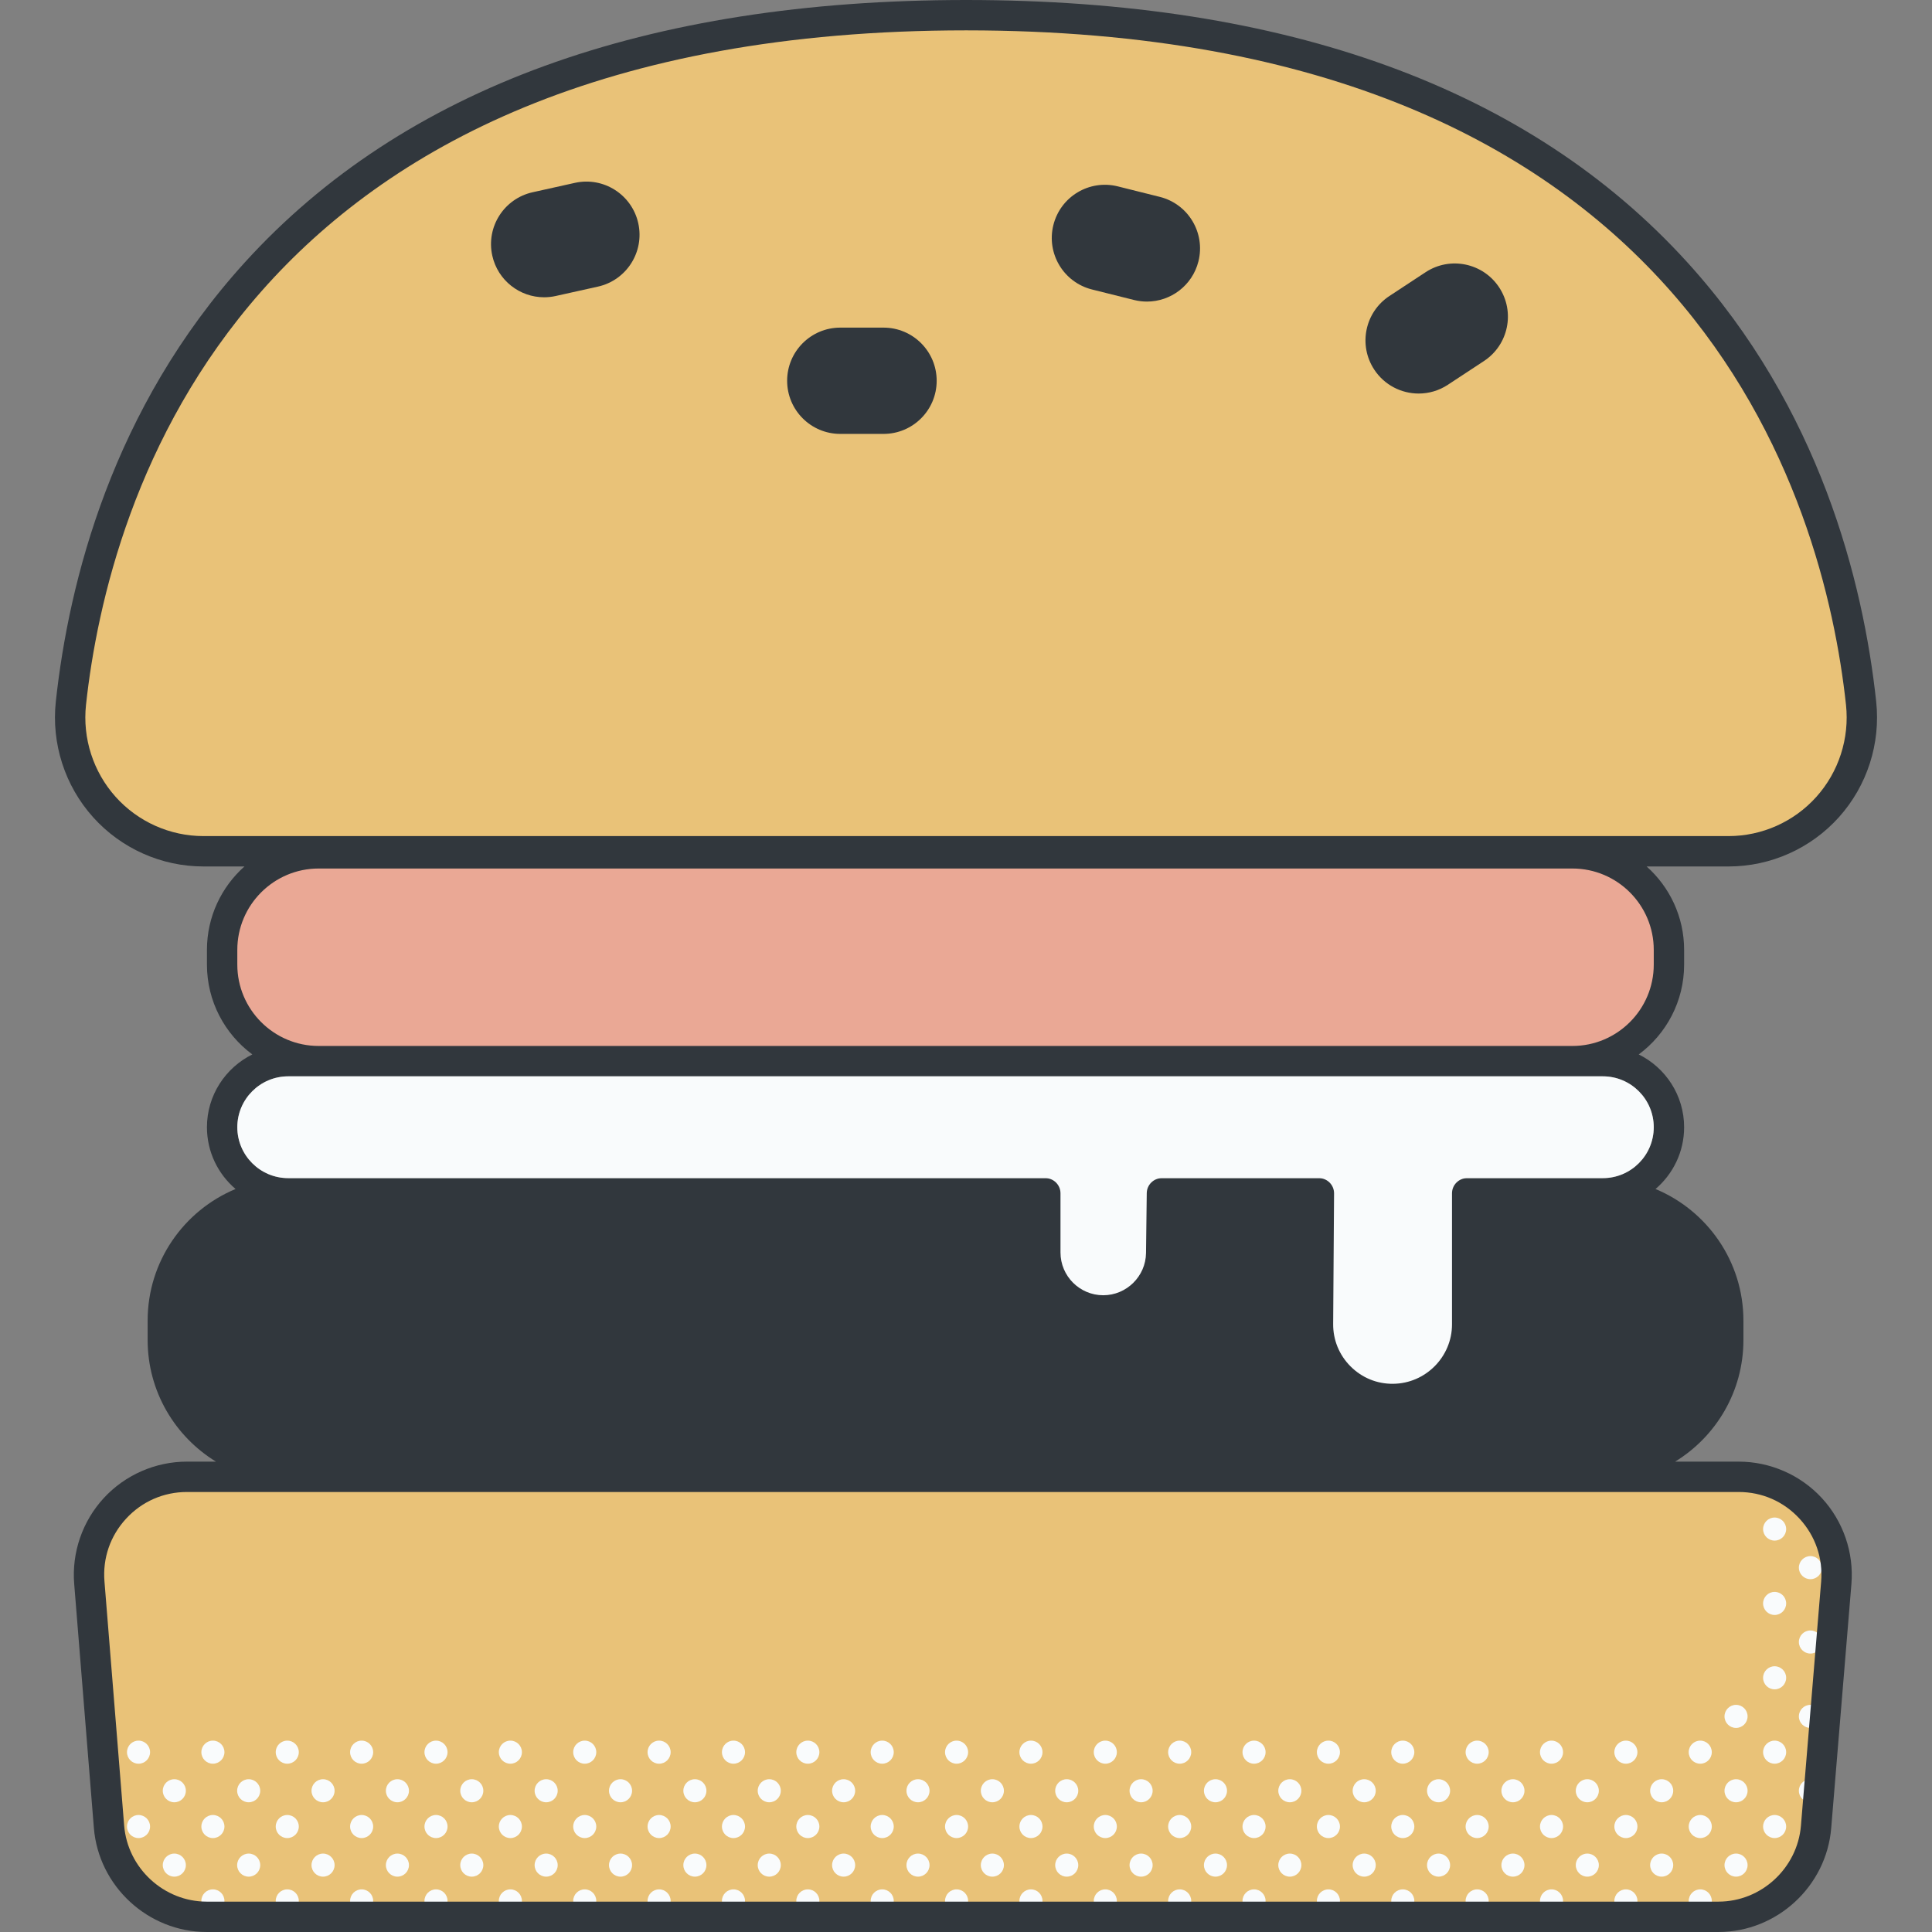 <svg id="Capa_1" enable-background="new 0 0 511.28 511.28" height="512" viewBox="0 0 511.28 511.28" width="512" xmlns="http://www.w3.org/2000/svg"><rect x="0" y="0" width="511.28" height="511.28" fill="#808080" stroke="none"/><g><path d="m454.768 507.263h-400.081c-13.507 0-24.75-10.373-25.836-23.836l-5.211-64.603c-1.217-15.088 10.699-28.004 25.836-28.004h410.641c15.159 0 27.082 12.952 25.832 28.059l-5.349 64.603c-1.113 13.439-12.346 23.781-25.832 23.781z" fill="#e9c278"/><g fill="#f9fbfc"><path d="m478.045 398.031c-.523-.502-1.068-.982-1.632-1.438.349.66.925 1.175 1.632 1.438z"/><path d="m479.103 411.806c-1.686 0-3.053 1.366-3.053 3.053 0 1.686 1.367 3.053 3.053 3.053s3.053-1.367 3.053-3.053c0-1.687-1.367-3.053-3.053-3.053z"/><path d="m479.103 431.486c-1.686 0-3.053 1.367-3.053 3.053s1.367 3.053 3.053 3.053 3.053-1.367 3.053-3.053-1.367-3.053-3.053-3.053z"/><path d="m479.103 451.167c-1.686 0-3.053 1.367-3.053 3.053s1.367 3.053 3.053 3.053 3.053-1.367 3.053-3.053-1.367-3.053-3.053-3.053z"/><path d="m479.103 470.847c-1.686 0-3.053 1.367-3.053 3.053s1.367 3.052 3.053 3.052c.819 0 1.559-.327 2.107-.852l.333-4.018c-.556-.745-1.438-1.235-2.44-1.235z"/><path d="m476.05 493.581c0 .645.203 1.242.545 1.735.957-1.494 1.77-3.091 2.409-4.778-1.639.053-2.954 1.391-2.954 3.043z"/><path d="m469.633 401.595c-1.686 0-3.053 1.367-3.053 3.053s1.367 3.053 3.053 3.053 3.053-1.367 3.053-3.053-1.367-3.053-3.053-3.053z"/><path d="m469.633 427.381c1.686 0 3.053-1.367 3.053-3.053s-1.367-3.053-3.053-3.053-3.053 1.367-3.053 3.053c.001 1.686 1.367 3.053 3.053 3.053z"/><path d="m469.633 447.062c1.686 0 3.053-1.367 3.053-3.053s-1.367-3.053-3.053-3.053-3.053 1.367-3.053 3.053c.001 1.686 1.367 3.053 3.053 3.053z"/><path d="m459.423 451.167c-1.686 0-3.053 1.367-3.053 3.053s1.367 3.053 3.053 3.053 3.053-1.367 3.053-3.053c-.001-1.686-1.368-3.053-3.053-3.053z"/><path d="m469.633 466.742c1.686 0 3.053-1.367 3.053-3.053s-1.367-3.053-3.053-3.053-3.053 1.367-3.053 3.053c.001 1.686 1.367 3.053 3.053 3.053z"/><path d="m459.423 470.847c-1.686 0-3.053 1.367-3.053 3.053s1.367 3.052 3.053 3.052 3.053-1.367 3.053-3.052c-.001-1.686-1.368-3.053-3.053-3.053z"/><path d="m469.633 486.423c1.686 0 3.053-1.367 3.053-3.053s-1.367-3.053-3.053-3.053-3.053 1.367-3.053 3.053c.001 1.686 1.367 3.053 3.053 3.053z"/><path d="m459.423 496.633c1.686 0 3.053-1.367 3.053-3.053s-1.367-3.053-3.053-3.053-3.053 1.367-3.053 3.053c0 1.687 1.367 3.053 3.053 3.053z"/><path d="m469.633 499.998c-1.686 0-3.053 1.367-3.053 3.053 0 .437.095.85.26 1.226 1.779-.938 3.437-2.078 4.944-3.39-.551-.55-1.311-.889-2.151-.889z"/><path d="m449.953 460.637c-1.686 0-3.053 1.367-3.053 3.053s1.367 3.053 3.053 3.053 3.053-1.367 3.053-3.053c-.001-1.686-1.367-3.053-3.053-3.053z"/><path d="m436.689 473.9c0 1.686 1.367 3.052 3.053 3.052s3.053-1.367 3.053-3.052c0-1.686-1.367-3.053-3.053-3.053s-3.053 1.367-3.053 3.053z"/><path d="m449.953 480.317c-1.686 0-3.053 1.367-3.053 3.053s1.367 3.053 3.053 3.053 3.053-1.367 3.053-3.053c-.001-1.686-1.367-3.053-3.053-3.053z"/><path d="m439.742 496.633c1.686 0 3.053-1.367 3.053-3.053s-1.367-3.053-3.053-3.053-3.053 1.367-3.053 3.053c0 1.687 1.367 3.053 3.053 3.053z"/><path d="m449.953 499.998c-1.686 0-3.053 1.367-3.053 3.053s1.367 3.053 3.053 3.053 3.053-1.367 3.053-3.053c-.001-1.686-1.367-3.053-3.053-3.053z"/><path d="m430.272 460.637c-1.686 0-3.053 1.367-3.053 3.053s1.367 3.053 3.053 3.053 3.053-1.367 3.053-3.053-1.367-3.053-3.053-3.053z"/><path d="m420.061 470.847c-1.686 0-3.052 1.367-3.052 3.053s1.367 3.052 3.052 3.052c1.686 0 3.053-1.367 3.053-3.052 0-1.686-1.366-3.053-3.053-3.053z"/><path d="m430.272 480.317c-1.686 0-3.053 1.367-3.053 3.053s1.367 3.053 3.053 3.053 3.053-1.367 3.053-3.053-1.367-3.053-3.053-3.053z"/><path d="m420.061 490.528c-1.686 0-3.052 1.367-3.052 3.053s1.367 3.053 3.052 3.053c1.686 0 3.053-1.367 3.053-3.053s-1.366-3.053-3.053-3.053z"/><path d="m430.272 499.998c-1.686 0-3.053 1.367-3.053 3.053s1.367 3.053 3.053 3.053 3.053-1.367 3.053-3.053-1.367-3.053-3.053-3.053z"/><path d="m410.592 460.637c-1.686 0-3.053 1.367-3.053 3.053s1.367 3.053 3.053 3.053 3.053-1.367 3.053-3.053c-.001-1.686-1.368-3.053-3.053-3.053z"/><path d="m400.381 470.847c-1.686 0-3.053 1.367-3.053 3.053s1.367 3.052 3.053 3.052 3.053-1.367 3.053-3.052c0-1.686-1.367-3.053-3.053-3.053z"/><path d="m410.592 480.317c-1.686 0-3.053 1.367-3.053 3.053s1.367 3.053 3.053 3.053 3.053-1.367 3.053-3.053c-.001-1.686-1.368-3.053-3.053-3.053z"/><path d="m400.381 490.528c-1.686 0-3.053 1.367-3.053 3.053s1.367 3.053 3.053 3.053 3.053-1.367 3.053-3.053-1.367-3.053-3.053-3.053z"/><path d="m410.592 499.998c-1.686 0-3.053 1.367-3.053 3.053s1.367 3.053 3.053 3.053 3.053-1.367 3.053-3.053c-.001-1.686-1.368-3.053-3.053-3.053z"/><path d="m390.911 460.637c-1.686 0-3.053 1.367-3.053 3.053s1.367 3.053 3.053 3.053 3.053-1.367 3.053-3.053-1.367-3.053-3.053-3.053z"/><path d="m380.7 470.847c-1.686 0-3.053 1.367-3.053 3.053s1.367 3.052 3.053 3.052 3.053-1.367 3.053-3.052c0-1.686-1.367-3.053-3.053-3.053z"/><path d="m390.911 480.317c-1.686 0-3.053 1.367-3.053 3.053s1.367 3.053 3.053 3.053 3.053-1.367 3.053-3.053-1.367-3.053-3.053-3.053z"/><path d="m380.7 490.528c-1.686 0-3.053 1.367-3.053 3.053s1.367 3.053 3.053 3.053 3.053-1.367 3.053-3.053-1.367-3.053-3.053-3.053z"/><path d="m390.911 499.998c-1.686 0-3.053 1.367-3.053 3.053s1.367 3.053 3.053 3.053 3.053-1.367 3.053-3.053-1.367-3.053-3.053-3.053z"/><path d="m371.231 460.637c-1.686 0-3.053 1.367-3.053 3.053s1.367 3.053 3.053 3.053 3.053-1.367 3.053-3.053c-.001-1.686-1.367-3.053-3.053-3.053z"/><path d="m361.02 470.847c-1.686 0-3.053 1.367-3.053 3.053s1.367 3.052 3.053 3.052 3.053-1.367 3.053-3.052c0-1.686-1.367-3.053-3.053-3.053z"/><path d="m371.231 480.317c-1.686 0-3.053 1.367-3.053 3.053s1.367 3.053 3.053 3.053 3.053-1.367 3.053-3.053c-.001-1.686-1.367-3.053-3.053-3.053z"/><path d="m361.02 490.528c-1.686 0-3.053 1.367-3.053 3.053s1.367 3.053 3.053 3.053 3.053-1.367 3.053-3.053-1.367-3.053-3.053-3.053z"/><path d="m371.231 499.998c-1.686 0-3.053 1.367-3.053 3.053s1.367 3.053 3.053 3.053 3.053-1.367 3.053-3.053c-.001-1.686-1.367-3.053-3.053-3.053z"/><path d="m351.55 460.637c-1.686 0-3.053 1.367-3.053 3.053s1.367 3.053 3.053 3.053 3.053-1.367 3.053-3.053-1.367-3.053-3.053-3.053z"/><path d="m341.339 470.847c-1.686 0-3.053 1.367-3.053 3.053s1.367 3.052 3.053 3.052 3.053-1.367 3.053-3.052c0-1.686-1.367-3.053-3.053-3.053z"/><path d="m351.55 480.317c-1.686 0-3.053 1.367-3.053 3.053s1.367 3.053 3.053 3.053 3.053-1.367 3.053-3.053-1.367-3.053-3.053-3.053z"/><path d="m341.339 490.528c-1.686 0-3.053 1.367-3.053 3.053s1.367 3.053 3.053 3.053 3.053-1.367 3.053-3.053-1.367-3.053-3.053-3.053z"/><path d="m351.55 499.998c-1.686 0-3.053 1.367-3.053 3.053s1.367 3.053 3.053 3.053 3.053-1.367 3.053-3.053-1.367-3.053-3.053-3.053z"/><path d="m331.869 460.637c-1.686 0-3.053 1.367-3.053 3.053s1.367 3.053 3.053 3.053 3.053-1.367 3.053-3.053-1.367-3.053-3.053-3.053z"/><path d="m321.658 470.847c-1.686 0-3.053 1.367-3.053 3.053s1.367 3.052 3.053 3.052 3.053-1.367 3.053-3.052c0-1.686-1.366-3.053-3.053-3.053z"/><path d="m331.869 480.317c-1.686 0-3.053 1.367-3.053 3.053s1.367 3.053 3.053 3.053 3.053-1.367 3.053-3.053-1.367-3.053-3.053-3.053z"/><path d="m321.658 490.528c-1.686 0-3.053 1.367-3.053 3.053s1.367 3.053 3.053 3.053 3.053-1.367 3.053-3.053-1.366-3.053-3.053-3.053z"/><path d="m331.869 499.998c-1.686 0-3.053 1.367-3.053 3.053s1.367 3.053 3.053 3.053 3.053-1.367 3.053-3.053-1.367-3.053-3.053-3.053z"/><path d="m312.189 460.637c-1.686 0-3.053 1.367-3.053 3.053s1.367 3.053 3.053 3.053 3.053-1.367 3.053-3.053-1.367-3.053-3.053-3.053z"/><path d="m301.978 470.847c-1.686 0-3.053 1.367-3.053 3.053s1.367 3.052 3.053 3.052 3.053-1.367 3.053-3.052c0-1.686-1.367-3.053-3.053-3.053z"/><path d="m312.189 480.317c-1.686 0-3.053 1.367-3.053 3.053s1.367 3.053 3.053 3.053 3.053-1.367 3.053-3.053-1.367-3.053-3.053-3.053z"/><path d="m301.978 490.528c-1.686 0-3.053 1.367-3.053 3.053s1.367 3.053 3.053 3.053 3.053-1.367 3.053-3.053-1.367-3.053-3.053-3.053z"/><path d="m312.189 499.998c-1.686 0-3.053 1.367-3.053 3.053s1.367 3.053 3.053 3.053 3.053-1.367 3.053-3.053-1.367-3.053-3.053-3.053z"/><path d="m292.508 460.637c-1.686 0-3.053 1.367-3.053 3.053s1.367 3.053 3.053 3.053 3.053-1.367 3.053-3.053-1.367-3.053-3.053-3.053z"/><path d="m282.298 470.847c-1.686 0-3.053 1.367-3.053 3.053s1.367 3.052 3.053 3.052 3.052-1.367 3.052-3.052c0-1.686-1.367-3.053-3.052-3.053z"/><path d="m292.508 480.317c-1.686 0-3.053 1.367-3.053 3.053s1.367 3.053 3.053 3.053 3.053-1.367 3.053-3.053-1.367-3.053-3.053-3.053z"/><path d="m282.298 490.528c-1.686 0-3.053 1.367-3.053 3.053s1.367 3.053 3.053 3.053 3.052-1.367 3.052-3.053-1.367-3.053-3.052-3.053z"/><path d="m292.508 499.998c-1.686 0-3.053 1.367-3.053 3.053s1.367 3.053 3.053 3.053 3.053-1.367 3.053-3.053-1.367-3.053-3.053-3.053z"/><path d="m272.828 460.637c-1.686 0-3.053 1.367-3.053 3.053s1.367 3.053 3.053 3.053 3.053-1.367 3.053-3.053c-.001-1.686-1.367-3.053-3.053-3.053z"/><path d="m262.617 470.847c-1.686 0-3.053 1.367-3.053 3.053s1.367 3.052 3.053 3.052 3.053-1.367 3.053-3.052c0-1.686-1.367-3.053-3.053-3.053z"/><path d="m272.828 480.317c-1.686 0-3.053 1.367-3.053 3.053s1.367 3.053 3.053 3.053 3.053-1.367 3.053-3.053c-.001-1.686-1.367-3.053-3.053-3.053z"/><path d="m262.617 490.528c-1.686 0-3.053 1.367-3.053 3.053s1.367 3.053 3.053 3.053 3.053-1.367 3.053-3.053-1.367-3.053-3.053-3.053z"/><path d="m272.828 499.998c-1.686 0-3.053 1.367-3.053 3.053s1.367 3.053 3.053 3.053 3.053-1.367 3.053-3.053c-.001-1.686-1.367-3.053-3.053-3.053z"/><path d="m253.147 460.637c-1.686 0-3.053 1.367-3.053 3.053s1.367 3.053 3.053 3.053 3.052-1.367 3.052-3.053c.001-1.686-1.366-3.053-3.052-3.053z"/><path d="m242.936 470.847c-1.686 0-3.053 1.367-3.053 3.053s1.367 3.052 3.053 3.052 3.053-1.367 3.053-3.052c0-1.686-1.367-3.053-3.053-3.053z"/><path d="m253.147 480.317c-1.686 0-3.053 1.367-3.053 3.053s1.367 3.053 3.053 3.053 3.052-1.367 3.052-3.053c.001-1.686-1.366-3.053-3.052-3.053z"/><path d="m242.936 490.528c-1.686 0-3.053 1.367-3.053 3.053s1.367 3.053 3.053 3.053 3.053-1.367 3.053-3.053-1.367-3.053-3.053-3.053z"/><path d="m253.147 499.998c-1.686 0-3.053 1.367-3.053 3.053s1.367 3.053 3.053 3.053 3.052-1.367 3.052-3.053c.001-1.686-1.366-3.053-3.052-3.053z"/><path d="m233.467 460.637c-1.686 0-3.053 1.367-3.053 3.053s1.367 3.053 3.053 3.053 3.053-1.367 3.053-3.053c-.001-1.686-1.367-3.053-3.053-3.053z"/><path d="m223.256 470.847c-1.686 0-3.053 1.367-3.053 3.053s1.366 3.052 3.053 3.052c1.686 0 3.053-1.367 3.053-3.052-.001-1.686-1.367-3.053-3.053-3.053z"/><path d="m233.467 480.317c-1.686 0-3.053 1.367-3.053 3.053s1.367 3.053 3.053 3.053 3.053-1.367 3.053-3.053c-.001-1.686-1.367-3.053-3.053-3.053z"/><path d="m223.256 490.528c-1.686 0-3.053 1.367-3.053 3.053s1.366 3.053 3.053 3.053c1.686 0 3.053-1.367 3.053-3.053-.001-1.686-1.367-3.053-3.053-3.053z"/><path d="m233.467 499.998c-1.686 0-3.053 1.367-3.053 3.053s1.367 3.053 3.053 3.053 3.053-1.367 3.053-3.053c-.001-1.686-1.367-3.053-3.053-3.053z"/><path d="m213.786 460.637c-1.686 0-3.053 1.367-3.053 3.053s1.367 3.053 3.053 3.053 3.053-1.367 3.053-3.053-1.367-3.053-3.053-3.053z"/><path d="m203.575 470.847c-1.686 0-3.053 1.367-3.053 3.053s1.366 3.052 3.053 3.052c1.686 0 3.053-1.367 3.053-3.052 0-1.686-1.367-3.053-3.053-3.053z"/><path d="m213.786 480.317c-1.686 0-3.053 1.367-3.053 3.053s1.367 3.053 3.053 3.053 3.053-1.367 3.053-3.053-1.367-3.053-3.053-3.053z"/><path d="m203.575 490.528c-1.686 0-3.053 1.367-3.053 3.053s1.366 3.053 3.053 3.053c1.686 0 3.053-1.367 3.053-3.053s-1.367-3.053-3.053-3.053z"/><path d="m213.786 499.998c-1.686 0-3.053 1.367-3.053 3.053s1.367 3.053 3.053 3.053 3.053-1.367 3.053-3.053-1.367-3.053-3.053-3.053z"/><path d="m194.106 460.637c-1.686 0-3.053 1.367-3.053 3.053s1.367 3.053 3.053 3.053 3.053-1.367 3.053-3.053c-.001-1.686-1.368-3.053-3.053-3.053z"/><path d="m183.895 470.847c-1.686 0-3.053 1.367-3.053 3.053s1.367 3.052 3.053 3.052 3.052-1.367 3.052-3.052c0-1.686-1.366-3.053-3.052-3.053z"/><path d="m194.106 480.317c-1.686 0-3.053 1.367-3.053 3.053s1.367 3.053 3.053 3.053 3.053-1.367 3.053-3.053c-.001-1.686-1.368-3.053-3.053-3.053z"/><path d="m183.895 490.528c-1.686 0-3.053 1.367-3.053 3.053s1.367 3.053 3.053 3.053 3.052-1.367 3.052-3.053-1.366-3.053-3.052-3.053z"/><path d="m194.106 499.998c-1.686 0-3.053 1.367-3.053 3.053s1.367 3.053 3.053 3.053 3.053-1.367 3.053-3.053c-.001-1.686-1.368-3.053-3.053-3.053z"/><path d="m174.425 460.637c-1.686 0-3.053 1.367-3.053 3.053s1.367 3.053 3.053 3.053 3.053-1.367 3.053-3.053-1.367-3.053-3.053-3.053z"/><path d="m164.214 470.847c-1.686 0-3.053 1.367-3.053 3.053s1.367 3.052 3.053 3.052 3.053-1.367 3.053-3.052c0-1.686-1.367-3.053-3.053-3.053z"/><path d="m174.425 480.317c-1.686 0-3.053 1.367-3.053 3.053s1.367 3.053 3.053 3.053 3.053-1.367 3.053-3.053-1.367-3.053-3.053-3.053z"/><path d="m164.214 490.528c-1.686 0-3.053 1.367-3.053 3.053s1.367 3.053 3.053 3.053 3.053-1.367 3.053-3.053-1.367-3.053-3.053-3.053z"/><path d="m174.425 499.998c-1.686 0-3.053 1.367-3.053 3.053s1.367 3.053 3.053 3.053 3.053-1.367 3.053-3.053-1.367-3.053-3.053-3.053z"/><path d="m154.744 460.637c-1.686 0-3.053 1.367-3.053 3.053s1.367 3.053 3.053 3.053 3.053-1.367 3.053-3.053-1.367-3.053-3.053-3.053z"/><path d="m144.534 470.847c-1.686 0-3.053 1.367-3.053 3.053s1.367 3.052 3.053 3.052 3.053-1.367 3.053-3.052c-.001-1.686-1.367-3.053-3.053-3.053z"/><path d="m154.744 480.317c-1.686 0-3.053 1.367-3.053 3.053s1.367 3.053 3.053 3.053 3.053-1.367 3.053-3.053-1.367-3.053-3.053-3.053z"/><path d="m144.534 490.528c-1.686 0-3.053 1.367-3.053 3.053s1.367 3.053 3.053 3.053 3.053-1.367 3.053-3.053c-.001-1.686-1.367-3.053-3.053-3.053z"/><path d="m154.744 499.998c-1.686 0-3.053 1.367-3.053 3.053s1.367 3.053 3.053 3.053 3.053-1.367 3.053-3.053-1.367-3.053-3.053-3.053z"/><path d="m135.064 460.637c-1.686 0-3.053 1.367-3.053 3.053s1.367 3.053 3.053 3.053 3.053-1.367 3.053-3.053-1.367-3.053-3.053-3.053z"/><path d="m124.853 470.847c-1.686 0-3.052 1.367-3.052 3.053s1.367 3.052 3.052 3.052c1.686 0 3.053-1.367 3.053-3.052 0-1.686-1.367-3.053-3.053-3.053z"/><path d="m135.064 480.317c-1.686 0-3.053 1.367-3.053 3.053s1.367 3.053 3.053 3.053 3.053-1.367 3.053-3.053-1.367-3.053-3.053-3.053z"/><path d="m124.853 490.528c-1.686 0-3.052 1.367-3.052 3.053s1.367 3.053 3.052 3.053c1.686 0 3.053-1.367 3.053-3.053s-1.367-3.053-3.053-3.053z"/><path d="m135.064 499.998c-1.686 0-3.053 1.367-3.053 3.053s1.367 3.053 3.053 3.053 3.053-1.367 3.053-3.053-1.367-3.053-3.053-3.053z"/><path d="m115.383 460.637c-1.686 0-3.053 1.367-3.053 3.053s1.367 3.053 3.053 3.053 3.053-1.367 3.053-3.053-1.367-3.053-3.053-3.053z"/><path d="m105.172 470.847c-1.686 0-3.053 1.367-3.053 3.053s1.367 3.052 3.053 3.052 3.053-1.367 3.053-3.052c0-1.686-1.367-3.053-3.053-3.053z"/><path d="m115.383 480.317c-1.686 0-3.053 1.367-3.053 3.053s1.367 3.053 3.053 3.053 3.053-1.367 3.053-3.053-1.367-3.053-3.053-3.053z"/><path d="m105.172 490.528c-1.686 0-3.053 1.367-3.053 3.053s1.367 3.053 3.053 3.053 3.053-1.367 3.053-3.053-1.367-3.053-3.053-3.053z"/><path d="m115.383 499.998c-1.686 0-3.053 1.367-3.053 3.053s1.367 3.053 3.053 3.053 3.053-1.367 3.053-3.053-1.367-3.053-3.053-3.053z"/><path d="m95.703 460.637c-1.686 0-3.053 1.367-3.053 3.053s1.367 3.053 3.053 3.053 3.053-1.367 3.053-3.053c-.001-1.686-1.367-3.053-3.053-3.053z"/><path d="m85.492 470.847c-1.686 0-3.053 1.367-3.053 3.053s1.367 3.052 3.053 3.052 3.053-1.367 3.053-3.052c0-1.686-1.367-3.053-3.053-3.053z"/><path d="m95.703 480.317c-1.686 0-3.053 1.367-3.053 3.053s1.367 3.053 3.053 3.053 3.053-1.367 3.053-3.053c-.001-1.686-1.367-3.053-3.053-3.053z"/><path d="m85.492 490.528c-1.686 0-3.053 1.367-3.053 3.053s1.367 3.053 3.053 3.053 3.053-1.367 3.053-3.053-1.367-3.053-3.053-3.053z"/><path d="m95.703 499.998c-1.686 0-3.053 1.367-3.053 3.053s1.367 3.053 3.053 3.053 3.053-1.367 3.053-3.053c-.001-1.686-1.367-3.053-3.053-3.053z"/><path d="m76.022 460.637c-1.686 0-3.053 1.367-3.053 3.053s1.367 3.053 3.053 3.053 3.053-1.367 3.053-3.053-1.367-3.053-3.053-3.053z"/><path d="m65.811 470.847c-1.686 0-3.053 1.367-3.053 3.053s1.367 3.052 3.053 3.052 3.053-1.367 3.053-3.052c0-1.686-1.367-3.053-3.053-3.053z"/><path d="m76.022 480.317c-1.686 0-3.053 1.367-3.053 3.053s1.367 3.053 3.053 3.053 3.053-1.367 3.053-3.053-1.367-3.053-3.053-3.053z"/><path d="m65.811 490.528c-1.686 0-3.053 1.367-3.053 3.053s1.367 3.053 3.053 3.053 3.053-1.367 3.053-3.053-1.367-3.053-3.053-3.053z"/><path d="m76.022 499.998c-1.686 0-3.053 1.367-3.053 3.053s1.367 3.053 3.053 3.053 3.053-1.367 3.053-3.053-1.367-3.053-3.053-3.053z"/><path d="m56.342 460.637c-1.686 0-3.053 1.367-3.053 3.053s1.367 3.053 3.053 3.053 3.053-1.367 3.053-3.053c-.001-1.686-1.368-3.053-3.053-3.053z"/><path d="m46.131 470.847c-1.686 0-3.053 1.367-3.053 3.053s1.367 3.052 3.053 3.052 3.053-1.367 3.053-3.052c0-1.686-1.367-3.053-3.053-3.053z"/><path d="m56.342 480.317c-1.686 0-3.053 1.367-3.053 3.053s1.367 3.053 3.053 3.053 3.053-1.367 3.053-3.053c-.001-1.686-1.368-3.053-3.053-3.053z"/><path d="m46.131 490.528c-1.686 0-3.053 1.367-3.053 3.053s1.367 3.053 3.053 3.053 3.053-1.367 3.053-3.053-1.367-3.053-3.053-3.053z"/><path d="m59.394 503.051c0-1.686-1.367-3.053-3.053-3.053s-3.053 1.367-3.053 3.053 1.367 3.053 3.053 3.053c1.686-.001 3.053-1.367 3.053-3.053z"/><path d="m36.661 460.637c-1.686 0-3.053 1.367-3.053 3.053s1.367 3.053 3.053 3.053 3.053-1.367 3.053-3.053-1.367-3.053-3.053-3.053z"/><path d="m27.866 471.211.413 5.121c.739-.557 1.224-1.434 1.224-2.431 0-1.173-.668-2.179-1.637-2.69z"/><path d="m36.661 480.317c-1.686 0-3.053 1.367-3.053 3.053s1.367 3.053 3.053 3.053 3.053-1.367 3.053-3.053-1.367-3.053-3.053-3.053z"/><path d="m36.706 500.002c.921.887 1.905 1.707 2.947 2.45-.275-1.384-1.486-2.428-2.947-2.45z"/></g><path d="m255.681 4.018c191.833 0 230.228 120.943 236.832 182.052 2.262 20.934-14.066 39.209-35.061 39.209h-403.623c-21.001 0-37.333-18.286-35.059-39.226 6.638-61.112 45.094-182.035 236.911-182.035z" fill="#e9c278"/><path d="m416.233 280.818h-332.019c-14.045 0-25.43-11.385-25.43-25.43v-4.134c0-14.045 11.385-25.43 25.43-25.43h332.019c14.045 0 25.43 11.385 25.43 25.43v4.134c0 14.044-11.386 25.43-25.43 25.43z" fill="#eaa895"/><path d="m460.117 386.802h-16.821c10.834-6.63 18.08-18.573 18.08-32.178v-5.147c0-15.676-9.62-29.143-23.264-34.82 4.624-3.948 7.57-9.807 7.57-16.349 0-8.446-4.906-15.75-12.007-19.266 7.278-5.39 12.007-14.036 12.007-23.768v-3.903c0-8.769-3.841-16.653-9.924-22.072h21.695c11.116 0 21.755-4.75 29.191-13.032 7.472-8.323 11.068-19.486 9.864-30.627-3.424-31.686-14.874-77.569-49.975-116.211-41.847-46.071-106.059-69.429-190.852-69.429-84.787 0-149.005 23.355-190.871 69.416-35.12 38.638-46.593 84.518-50.034 116.204-1.211 11.143 2.382 22.309 9.854 30.637 7.436 8.287 18.079 13.04 29.199 13.04h10.861c-6.083 5.419-9.924 13.304-9.924 22.072v3.903c0 9.732 4.729 18.378 12.007 23.768-7.101 3.517-12.007 10.82-12.007 19.266 0 6.542 2.946 12.401 7.57 16.349-13.644 5.678-23.264 19.145-23.264 34.82v5.147c0 13.605 7.246 25.549 18.08 32.178h-7.676c-8.334 0-16.354 3.513-22.005 9.638-5.65 6.125-8.507 14.401-7.837 22.707l5.211 64.603c1.246 15.438 14.354 27.531 29.842 27.531h400.081c15.455 0 28.56-12.065 29.836-27.468l5.349-64.603c.689-8.317-2.158-16.608-7.811-22.747-5.652-6.138-13.68-9.659-22.025-9.659zm-429.505-175.912c-5.951-6.632-8.811-15.526-7.847-24.403 5.827-53.655 40.189-178.451 232.916-178.451 192.742 0 227.038 124.806 232.837 178.465.958 8.875-1.904 17.767-7.855 24.395-5.913 6.587-14.373 10.365-23.211 10.365h-403.623c-8.841 0-17.304-3.781-23.217-10.371zm32.19 44.383v-3.903c0-11.87 9.657-21.527 21.528-21.527h331.788c11.871 0 21.528 9.657 21.528 21.527v3.903c0 11.87-9.657 21.527-21.528 21.527h-331.788c-11.871-.001-21.528-9.657-21.528-21.527zm13.471 56.505c-7.428 0-13.471-6.043-13.471-13.471s6.043-13.471 13.471-13.471h8.057 331.788 8.057c7.428 0 13.471 6.043 13.471 13.471s-6.043 13.471-13.471 13.471h-.497-35.403-39.248-41.533-30.865-199.859zm405.672 106.769-5.349 64.603c-.933 11.268-10.52 20.095-21.827 20.095h-400.082c-11.33 0-20.921-8.847-21.831-20.141l-5.211-64.602c-.497-6.166 1.538-12.065 5.733-16.612s9.912-7.051 16.098-7.051h410.641c6.195 0 11.918 2.51 16.114 7.068 4.195 4.557 6.225 10.466 5.714 16.64z" fill="#31373d"/><path d="m357.423 361.612c3.009 3.001 7.001 4.648 11.258 4.591 8.588-.082 15.575-7.137 15.575-15.726v-34.681c0-2.219 1.799-4.018 4.018-4.018h35.9c7.428 0 13.471-6.043 13.471-13.471s-6.043-13.471-13.471-13.471h-347.901c-7.428 0-13.471 6.043-13.471 13.471s6.043 13.471 13.471 13.471h200.355c2.219 0 4.018 1.799 4.018 4.018v15.657c0 6.241 5.077 11.318 11.317 11.318 6.165 0 11.241-5.014 11.317-11.178l.195-15.846c.027-2.199 1.819-3.969 4.018-3.969h41.533c1.07 0 2.096.427 2.851 1.187.754.759 1.174 1.789 1.167 2.859l-.24 34.543c-.031 4.25 1.61 8.243 4.619 11.245z" fill="#f9fbfc"/><g fill="#31373d"><path d="m143.993 78.671c-6.448 0-12.259-4.461-13.716-11.015-1.684-7.582 3.096-15.094 10.678-16.779l11.173-2.483c7.587-1.69 15.094 3.096 16.78 10.677 1.684 7.582-3.096 15.095-10.678 16.779l-11.173 2.483c-1.027.228-2.054.338-3.064.338z"/><path d="m303.521 79.809c-1.129 0-2.276-.137-3.422-.423l-11.104-2.776c-7.535-1.883-12.116-9.519-10.233-17.054 1.883-7.536 9.512-12.118 17.055-10.233l11.104 2.776c7.535 1.883 12.116 9.519 10.233 17.054-1.597 6.39-7.332 10.656-13.633 10.656z"/><path d="m233.816 114.827h-11.446c-7.767 0-14.063-6.297-14.063-14.063 0-7.767 6.296-14.063 14.063-14.063h11.446c7.767 0 14.063 6.296 14.063 14.063.001 7.767-6.295 14.063-14.063 14.063z"/><path d="m375.435 104.146c-4.574 0-9.059-2.228-11.762-6.336-4.268-6.489-2.469-15.209 4.02-19.478l9.563-6.291c6.486-4.268 15.209-2.47 19.479 4.02 4.268 6.489 2.469 15.209-4.02 19.478l-9.563 6.291c-2.382 1.567-5.065 2.316-7.717 2.316z"/></g></g></svg>